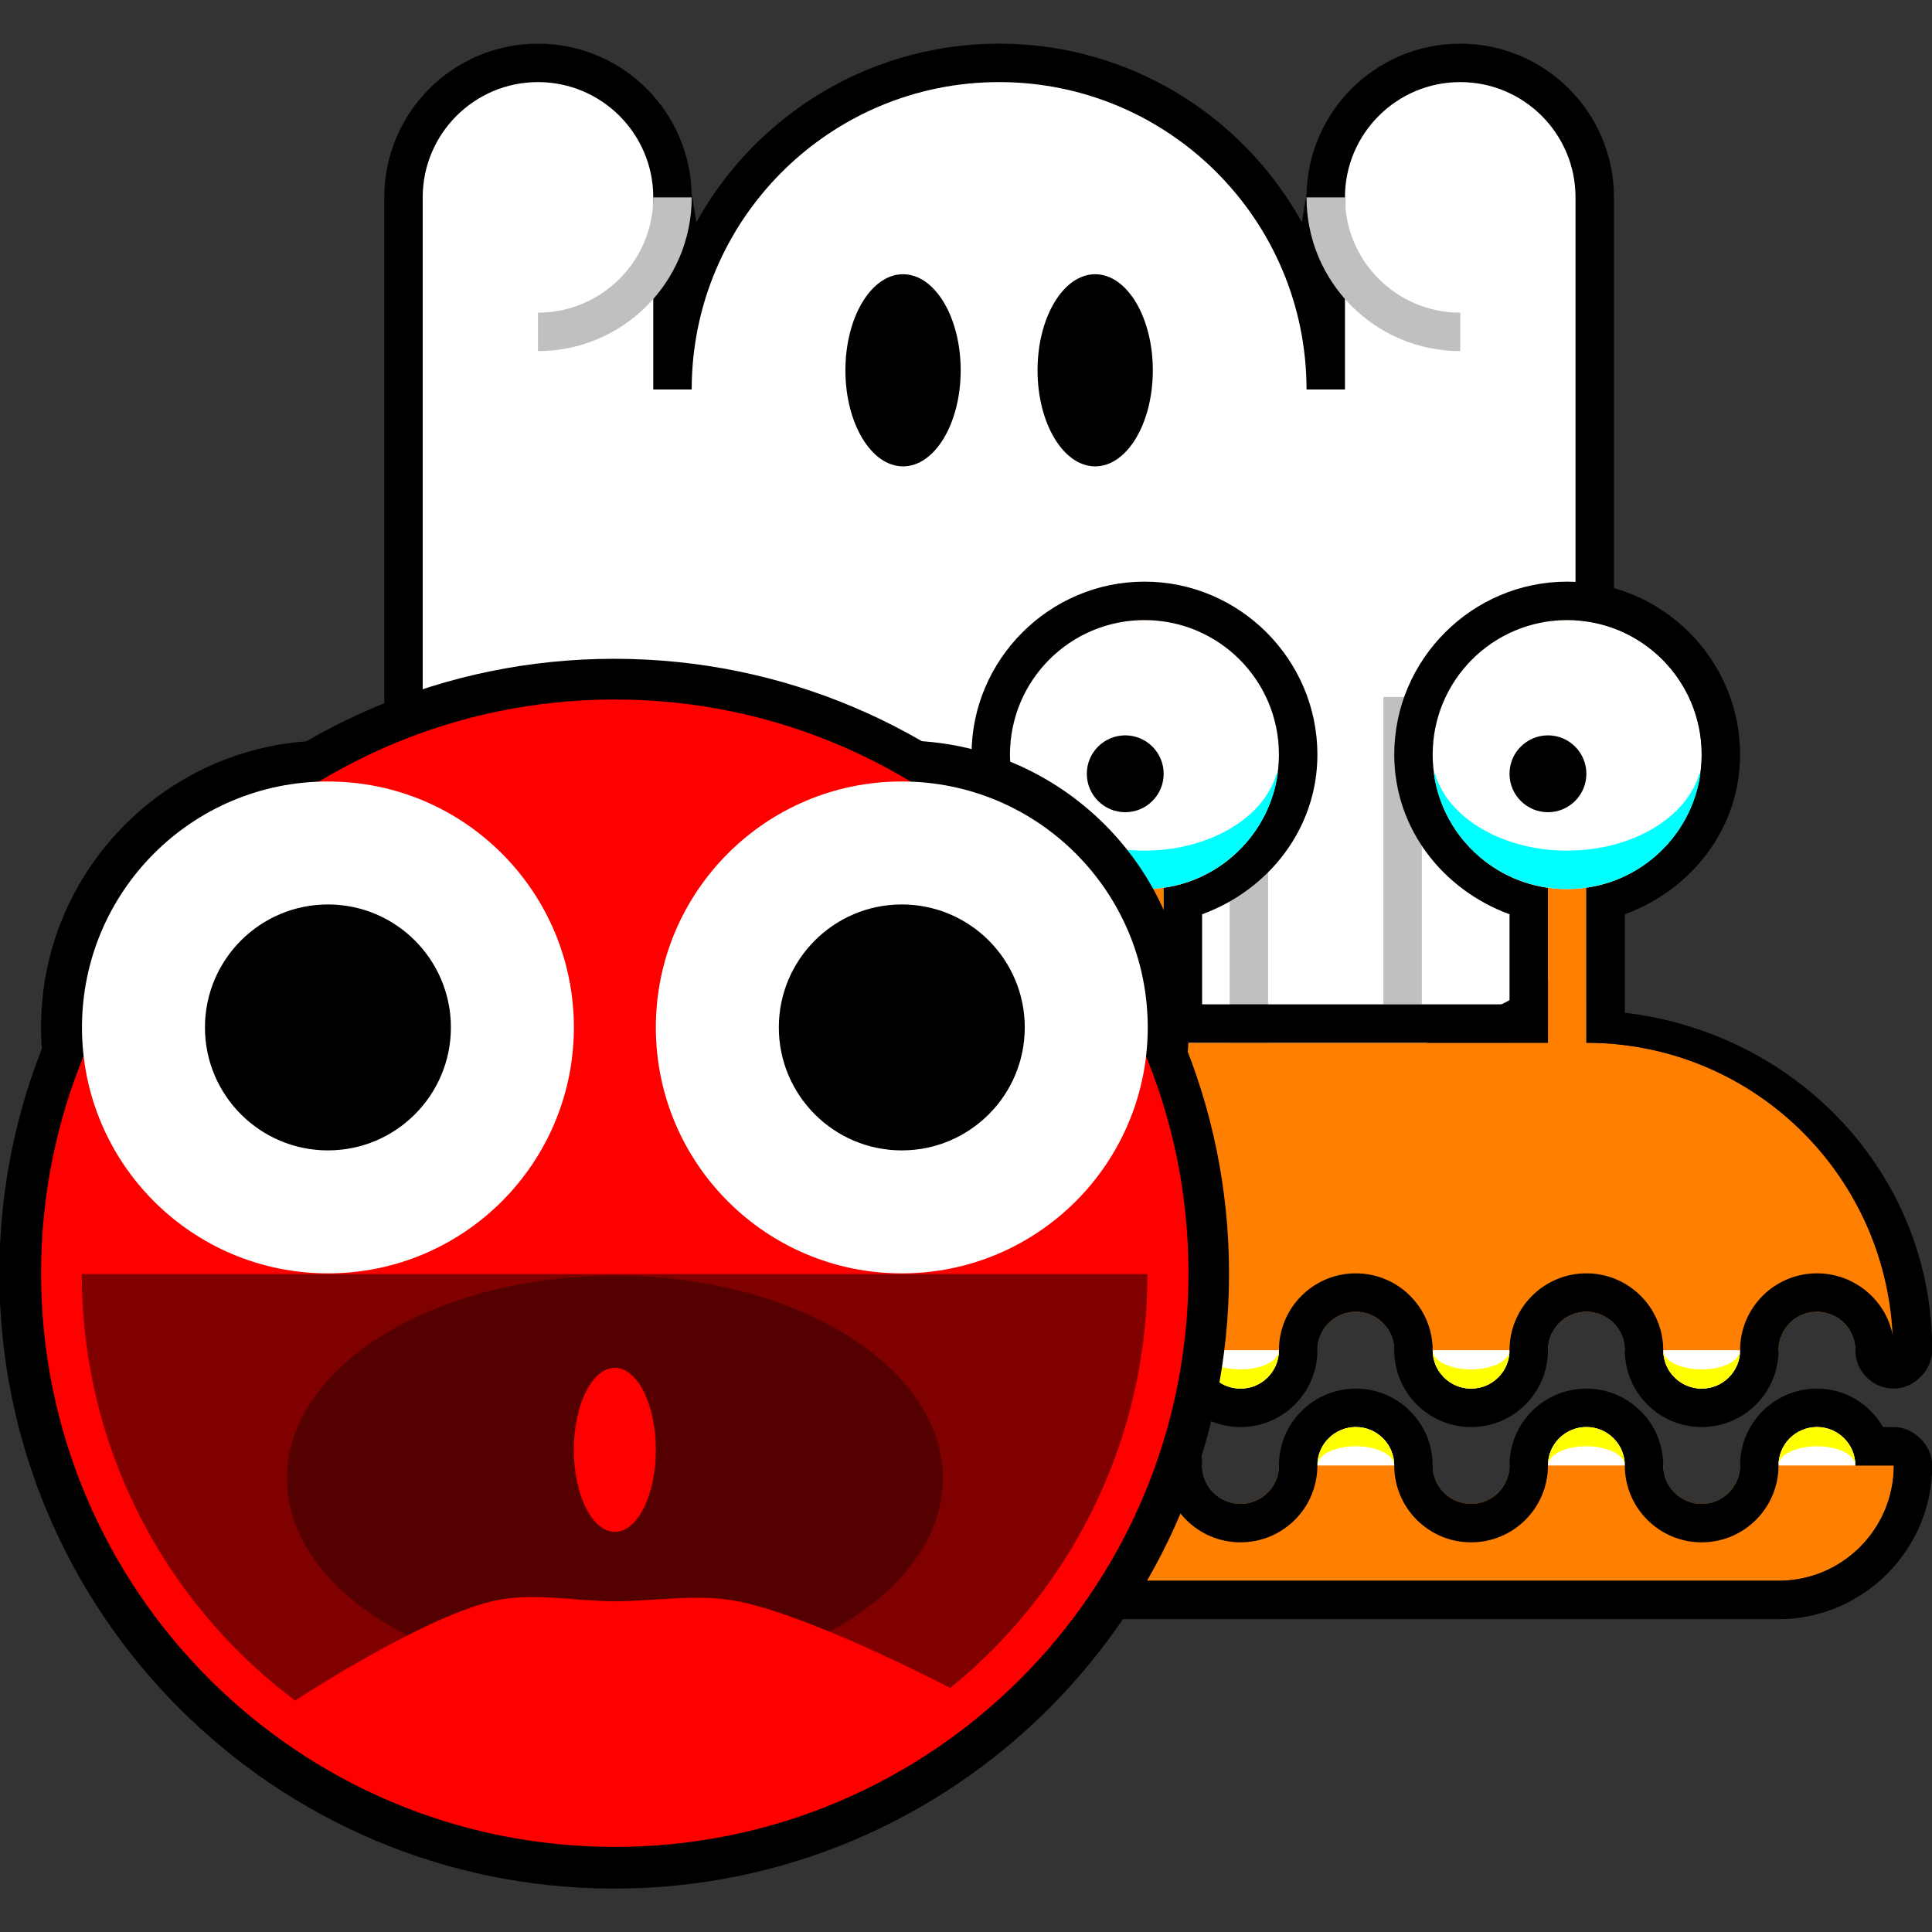 <?xml version="1.0" encoding="UTF-8" standalone="no"?>
<!-- Created with Inkscape (http://www.inkscape.org/) -->

<svg
   xmlns:dc="http://purl.org/dc/elements/1.1/"
   xmlns:cc="http://creativecommons.org/ns#"
   xmlns:rdf="http://www.w3.org/1999/02/22-rdf-syntax-ns#"
   xmlns:svg="http://www.w3.org/2000/svg"
   xmlns="http://www.w3.org/2000/svg"
   xmlns:sodipodi="http://sodipodi.sourceforge.net/DTD/sodipodi-0.dtd"
   xmlns:inkscape="http://www.inkscape.org/namespaces/inkscape"
   width="256"
   height="256"
   id="svg3505"
   sodipodi:version="0.32"
   inkscape:version="0.48.5 r10040"
   sodipodi:docname="mcminos-logo.svg"
   inkscape:output_extension="org.inkscape.output.svg.inkscape"
   version="1.1">
  <rect width="100%" height="100%" fill="#333333" stroke="none"/>
  <sodipodi:namedview
     id="base"
     pagecolor="#ffffff"
     bordercolor="#666666"
     borderopacity="1.0"
     inkscape:pageopacity="0.0"
     inkscape:pageshadow="2"
     inkscape:zoom="2.046875"
     inkscape:cx="128"
     inkscape:cy="128"
     inkscape:current-layer="layer1"
     showgrid="false"
     inkscape:grid-bbox="true"
     inkscape:document-units="px"
     objecttolerance="10000"
     gridtolerance="10000"
     guidetolerance="10000"
     inkscape:window-width="1024"
     inkscape:window-height="741"
     inkscape:window-x="0"
     inkscape:window-y="2"
     inkscape:object-paths="true"
     inkscape:object-nodes="true"
     inkscape:snap-bbox="true"
     inkscape:snap-guide="true"
     showguides="true"
     inkscape:guide-bbox="true"
     inkscape:window-maximized="1">
    <inkscape:grid
       type="xygrid"
       id="grid3515"
       units="px"
       visible="true"
       enabled="true"
       spacingx="1px"
       spacingy="1px"
       empspacing="4"
       snapvisiblegridlinesonly="true" />
  </sodipodi:namedview>
  <defs
     id="defs3507">
    <inkscape:path-effect
       effect="envelope"
       id="path-effect6170"
       is_visible="true"
       yy="true"
       xx="true"
       bendpath1="m -32,-16 32,0"
       bendpath2="M 0,-16 0,16"
       bendpath3="M -32,16 0,16"
       bendpath4="m -32,-16 0,32" />
    <inkscape:perspective
       sodipodi:type="inkscape:persp3d"
       inkscape:vp_x="0 : 16 : 1"
       inkscape:vp_y="0 : 1000 : 0"
       inkscape:vp_z="32 : 16 : 1"
       inkscape:persp3d-origin="16 : 10.666667 : 1"
       id="perspective2836" />
    <inkscape:perspective
       id="perspective2899"
       inkscape:persp3d-origin="0.5 : 0.33333333 : 1"
       inkscape:vp_z="1 : 0.5 : 1"
       inkscape:vp_y="0 : 1000 : 0"
       inkscape:vp_x="0 : 0.5 : 1"
       sodipodi:type="inkscape:persp3d" />
    <inkscape:perspective
       id="perspective3072"
       inkscape:persp3d-origin="0.5 : 0.33333333 : 1"
       inkscape:vp_z="1 : 0.5 : 1"
       inkscape:vp_y="0 : 1000 : 0"
       inkscape:vp_x="0 : 0.5 : 1"
       sodipodi:type="inkscape:persp3d" />
  </defs>
  <g
     id="layer1"
     inkscape:label="Layer 1"
     inkscape:groupmode="layer"
     transform="translate(0,224)">
    <g
       id="g12819">
      <rect
         transform="translate(0,-224)"
         y="0"
         x="0"
         height="256"
         width="256"
         id="rect12817"
         style="fill:none;fill-opacity:0.251;stroke:none" />
      <g
         transform="matrix(1.02,0,0,1.02,-6.8195692e-8,1.909)"
         id="g12759">
        <g
           style="display:inline"
           id="g3400"
           transform="matrix(4.992,0,0,4.992,49.92,-215.807)">
          <path
             inkscape:connector-curvature="0"
             sodipodi:nodetypes="ccccscccscccscccc"
             style="fill:white;fill-opacity:1;fill-rule:nonzero;stroke:black;stroke-width:2;stroke-linecap:round;stroke-linejoin:miter;stroke-miterlimit:4;stroke-opacity:1;stroke-dasharray:none;stroke-dashoffset:0;display:inline"
             d="M 16,1 C 11.584,1 8,4.584 8,9 L 8,10 7,4 C 7,2.344 5.656,1 4,1 2.344,1 1,2.344 1,4 l 0,20 9.75,5.062 C 12.154,30.281 13.997,31 16,31 c 2.003,0 3.846,-0.719 5.25,-1.938 L 31,24 31,4 C 31,2.344 29.656,1 28,1 26.344,1 25,2.344 25,4 l -1,6 0,-1 C 24,4.584 20.416,1 16,1 z"
             id="path3821" />
          <path
             inkscape:connector-curvature="0"
             sodipodi:nodetypes="ccccscccscccscccc"
             id="path3802"
             d="M 16,1 C 11.584,1 8,4.584 8,9 L 7,9 7,4 C 7,2.344 5.656,1 4,1 2.344,1 1,2.344 1,4 l 0,20 9.75,5.062 C 12.154,30.281 13.997,31 16,31 c 2.003,0 3.846,-0.719 5.25,-1.938 L 31,24 31,4 C 31,2.344 29.656,1 28,1 26.344,1 25,2.344 25,4 l 0,5 -1,0 C 24,4.584 20.416,1 16,1 z"
             style="fill:white;fill-opacity:1;fill-rule:nonzero;stroke:none;display:inline" />
          <path
             transform="translate(2,0)"
             d="M 13,8.5 C 13,9.881 12.328,11 11.5,11 10.672,11 10,9.881 10,8.5 10,7.119 10.672,6 11.5,6 12.328,6 13,7.119 13,8.5 z"
             sodipodi:ry="2.5"
             sodipodi:rx="1.5"
             sodipodi:cy="8.5"
             sodipodi:cx="11.5"
             id="path3768"
             style="fill:black;fill-opacity:0.994;fill-rule:nonzero;stroke:none;display:inline"
             sodipodi:type="arc" />
          <path
             transform="translate(2,0)"
             d="M 18,8.5 C 18,9.881 17.328,11 16.5,11 15.672,11 15,9.881 15,8.5 15,7.119 15.672,6 16.5,6 17.328,6 18,7.119 18,8.5 z"
             sodipodi:ry="2.5"
             sodipodi:rx="1.5"
             sodipodi:cy="8.5"
             sodipodi:cx="16.5"
             id="path3770"
             style="fill:black;fill-opacity:0.994;fill-rule:nonzero;stroke:none;display:inline"
             sodipodi:type="arc" />
          <path
             inkscape:connector-curvature="0"
             id="path3806"
             d="M 7,4 C 7,5.656 5.656,7 4,7 L 4,8 C 6.208,8 8,6.208 8,4 L 7,4 z"
             style="fill:silver;fill-opacity:1;fill-rule:nonzero;stroke:none" />
          <path
             inkscape:connector-curvature="0"
             style="fill:silver;fill-opacity:1;fill-rule:nonzero;stroke:none"
             d="m 25,4 c 0,1.656 1.344,3 3,3 l 0,1 C 25.792,8 24,6.208 24,4 l 1,0 z"
             id="path3809" />
          <rect
             y="17"
             x="26"
             height="8"
             width="1"
             id="rect6061"
             style="fill:silver;fill-opacity:1;fill-rule:nonzero;stroke:none" />
          <rect
             style="fill:silver;fill-opacity:1;fill-rule:nonzero;stroke:none"
             id="rect6063"
             width="1"
             height="8"
             x="5"
             y="17" />
          <rect
             style="fill:silver;fill-opacity:1;fill-rule:nonzero;stroke:none"
             id="rect10110"
             width="1"
             height="7"
             x="22"
             y="20" />
          <rect
             y="20"
             x="9"
             height="7"
             width="1"
             id="rect10112"
             style="fill:silver;fill-opacity:1;fill-rule:nonzero;stroke:none" />
        </g>
        <g
           id="g12728">
          <path
             inkscape:connector-curvature="0"
             id="rect2991"
             d="m 148.673,-140.928 c -9.649,0 -17.472,7.822 -17.472,17.472 0,8.812 6.495,16.117 14.976,17.316 l 0,20.124 c -22.056,0 -39.936,17.88 -39.936,39.936 l 4.992,0 c 0,-2.757 2.235,-4.992 4.992,-4.992 2.757,0 4.992,2.235 4.992,4.992 l 4.992,0 c 0,2.757 2.235,4.992 4.992,4.992 2.757,0 4.992,-2.235 4.992,-4.992 l 4.992,0 c 0,-2.757 2.235,-4.992 4.992,-4.992 2.757,0 4.992,2.235 4.992,4.992 l 4.992,0 c 0,2.757 2.235,4.992 4.992,4.992 2.757,0 4.992,-2.235 4.992,-4.992 l 4.992,0 c 0,-2.757 2.235,-4.992 4.992,-4.992 2.757,0 4.992,2.235 4.992,4.992 l 4.992,0 c 0,2.757 2.235,4.992 4.992,4.992 2.757,0 4.992,-2.235 4.992,-4.992 l 4.992,0 c 0,-2.757 2.235,-4.992 4.992,-4.992 2.757,0 4.992,2.235 4.992,4.992 l 4.992,0 c 0,2.757 2.235,4.992 4.992,4.992 2.757,0 4.992,-2.235 4.992,-4.992 l 4.992,0 c 0,-2.757 2.235,-4.992 4.992,-4.992 2.757,0 4.992,2.235 4.992,4.992 l 4.992,0 c 0,-22.056 -17.88,-39.936 -39.936,-39.936 l 0,-20.124 c 8.481,-1.199 14.976,-8.504 14.976,-17.316 0,-9.649 -7.822,-17.472 -17.472,-17.472 -9.649,0 -17.472,7.822 -17.472,17.472 0,8.812 6.495,16.117 14.976,17.316 l 0,20.124 -49.92,0 0,-20.124 c 8.481,-1.199 14.976,-8.504 14.976,-17.316 0,-9.649 -7.822,-17.472 -17.472,-17.472 z"
             style="fill:#ff8000;fill-opacity:1;stroke:none" />
          <path
             transform="matrix(4.992,0,0,4.992,96.257,-160.896)"
             sodipodi:type="arc"
             style="fill:white;fill-opacity:1;stroke:none"
             id="path3817"
             sodipodi:cx="10.5"
             sodipodi:cy="7.5"
             sodipodi:rx="3.5"
             sodipodi:ry="3.5"
             d="M 14,7.5 C 14,9.433 12.433,11 10.5,11 8.567,11 7,9.433 7,7.5 7,5.567 8.567,4 10.5,4 12.433,4 14,5.567 14,7.5 z" />
          <path
             d="M 14,7.5 C 14,9.433 12.433,11 10.5,11 8.567,11 7,9.433 7,7.5 7,5.567 8.567,4 10.5,4 12.433,4 14,5.567 14,7.5 z"
             sodipodi:ry="3.5"
             sodipodi:rx="3.5"
             sodipodi:cy="7.5"
             sodipodi:cx="10.5"
             id="path3819"
             style="fill:white;fill-opacity:1;stroke:none"
             sodipodi:type="arc"
             transform="matrix(4.992,0,0,4.992,151.169,-160.896)" />
          <path
             d="m 12,8 c 0,0.552 -0.448,1 -1,1 -0.552,0 -1,-0.448 -1,-1 0,-0.552 0.448,-1 1,-1 0.552,0 1,0.448 1,1 z"
             sodipodi:ry="1"
             sodipodi:rx="1"
             sodipodi:cy="8"
             sodipodi:cx="11"
             id="path3821-0"
             style="fill:black;fill-opacity:1;stroke:none"
             sodipodi:type="arc"
             transform="matrix(4.992,0,0,4.992,91.265,-160.896)" />
          <path
             d="m 23,8 c 0,0.552 -0.448,1 -1,1 -0.552,0 -1,-0.448 -1,-1 0,-0.552 0.448,-1 1,-1 0.552,0 1,0.448 1,1 z"
             sodipodi:ry="1"
             sodipodi:rx="1"
             sodipodi:cy="8"
             sodipodi:cx="22"
             id="path3823"
             style="fill:black;fill-opacity:1;stroke:none"
             sodipodi:type="arc"
             transform="matrix(4.992,0,0,4.992,91.265,-160.896)" />
          <path
             inkscape:connector-curvature="0"
             id="path3929"
             d="m 148.673,-145.92 c -12.347,0 -22.464,10.117 -22.464,22.464 0,9.651 6.356,17.592 14.976,20.748 l 0,12.792 c -22.298,2.608 -39.936,20.855 -39.936,43.836 2.6e-4,2.614 2.378,4.992 4.992,4.992 2.757,0 4.992,-2.235 4.992,-4.992 0,-2.757 2.235,-4.992 4.992,-4.992 2.757,0 4.992,2.235 4.992,4.992 0,5.514 4.47,9.984 9.984,9.984 5.514,0 9.984,-4.47 9.984,-9.984 0,-2.757 2.235,-4.992 4.992,-4.992 2.757,0 4.992,2.235 4.992,4.992 0,5.514 4.47,9.984 9.984,9.984 5.514,0 9.984,-4.47 9.984,-9.984 0,-2.757 2.235,-4.992 4.992,-4.992 2.757,0 4.992,2.235 4.992,4.992 0,5.514 4.47,9.984 9.984,9.984 5.514,0 9.984,-4.47 9.984,-9.984 0,-2.757 2.235,-4.992 4.992,-4.992 2.757,0 4.992,2.235 4.992,4.992 0,5.514 4.47,9.984 9.984,9.984 5.514,0 9.984,-4.47 9.984,-9.984 0,-2.757 2.235,-4.992 4.992,-4.992 2.757,0 4.992,2.235 4.992,4.992 0,2.757 2.235,4.992 4.992,4.992 2.614,-2.6e-4 4.992,-2.378 4.992,-4.992 0,-22.981 -17.638,-41.227 -39.936,-43.836 l 0,-12.792 c 8.62,-3.156 14.976,-11.097 14.976,-20.748 0,-12.347 -10.117,-22.464 -22.464,-22.464 -12.347,0 -22.464,10.117 -22.464,22.464 0,9.651 6.356,17.592 14.976,20.748 l 0,11.7 -39.936,0 0,-11.7 c 8.62,-3.156 14.976,-11.097 14.976,-20.748 0,-12.347 -10.117,-22.464 -22.464,-22.464 z m 0,4.992 c 9.649,0 17.472,7.822 17.472,17.472 0,8.812 -6.495,16.117 -14.976,17.316 l 0,20.124 49.92,0 0,-20.124 c -8.481,-1.199 -14.976,-8.504 -14.976,-17.316 0,-9.649 7.822,-17.472 17.472,-17.472 9.649,0 17.472,7.822 17.472,17.472 0,8.812 -6.495,16.117 -14.976,17.316 l 0,20.124 c 21.366,0 38.709,16.808 39.78,37.908 -0.931,-4.55 -5.003,-7.956 -9.828,-7.956 -5.514,0 -9.984,4.47 -9.984,9.984 0,2.757 -2.235,4.992 -4.992,4.992 -2.757,0 -4.992,-2.235 -4.992,-4.992 0,-5.514 -4.47,-9.984 -9.984,-9.984 -5.514,0 -9.984,4.47 -9.984,9.984 0,2.757 -2.235,4.992 -4.992,4.992 -2.757,0 -4.992,-2.235 -4.992,-4.992 0,-5.514 -4.47,-9.984 -9.984,-9.984 -5.514,0 -9.984,4.47 -9.984,9.984 0,2.757 -2.235,4.992 -4.992,4.992 -2.757,0 -4.992,-2.235 -4.992,-4.992 0,-5.514 -4.47,-9.984 -9.984,-9.984 -5.514,0 -9.984,4.47 -9.984,9.984 0,2.757 -2.235,4.992 -4.992,4.992 -2.757,0 -4.992,-2.235 -4.992,-4.992 0,-5.514 -4.47,-9.984 -9.984,-9.984 -4.825,0 -8.897,3.406 -9.828,7.956 1.071,-21.099 18.414,-37.908 39.78,-37.908 l 0,-20.124 c -8.481,-1.199 -14.976,-8.504 -14.976,-17.316 0,-9.649 7.822,-17.472 17.472,-17.472 z"
             style="font-size:medium;font-style:normal;font-variant:normal;font-weight:normal;font-stretch:normal;text-indent:0;text-align:start;text-decoration:none;line-height:normal;letter-spacing:normal;word-spacing:normal;text-transform:none;direction:ltr;block-progression:tb;writing-mode:lr-tb;text-anchor:start;baseline-shift:baseline;color:black;fill:black;fill-opacity:1;fill-rule:nonzero;stroke:none;stroke-width:2;marker:none;visibility:visible;display:inline;overflow:visible;enable-background:accumulate;font-family:Sans;-inkscape-font-specification:Sans" />
          <path
             transform="matrix(4.992,0,0,4.992,66.305,-160.896)"
             sodipodi:type="arc"
             style="fill:white;fill-opacity:1;stroke:none"
             id="path4003"
             sodipodi:cx="13"
             sodipodi:cy="23"
             sodipodi:rx="1"
             sodipodi:ry="1"
             d="m 14,23 c 0,0.552 -0.448,1 -1,1 -0.552,0 -1,-0.448 -1,-1 0,0 0,0 0,0 l 1,0 z"
             sodipodi:start="0"
             sodipodi:end="3.1415927" />
          <path
             id="path3975"
             d="m 126.209,-46.08 c 0,2.757 2.235,4.992 4.992,4.992 2.757,0 4.992,-2.235 4.992,-4.992 0,1.378 -2.235,2.496 -4.992,2.496 -2.757,0 -4.992,-1.117 -4.992,-2.496 z"
             style="fill:yellow;fill-opacity:1;stroke:none"
             inkscape:connector-curvature="0" />
          <path
             transform="matrix(4.992,0,0,4.992,96.257,-160.896)"
             sodipodi:end="3.1415927"
             sodipodi:start="0"
             d="m 14,23 c 0,0.552 -0.448,1 -1,1 -0.552,0 -1,-0.448 -1,-1 0,0 0,0 0,0 l 1,0 z"
             sodipodi:ry="1"
             sodipodi:rx="1"
             sodipodi:cy="23"
             sodipodi:cx="13"
             id="path3999"
             style="fill:white;fill-opacity:1;stroke:none"
             sodipodi:type="arc" />
          <path
             inkscape:connector-curvature="0"
             style="fill:yellow;fill-opacity:1;stroke:none"
             d="m 156.161,-46.08 c 0,2.757 2.235,4.992 4.992,4.992 2.757,0 4.992,-2.235 4.992,-4.992 0,1.378 -2.235,2.496 -4.992,2.496 -2.757,0 -4.992,-1.117 -4.992,-2.496 z"
             id="path3983" />
          <path
             transform="matrix(4.992,0,0,4.992,126.209,-160.896)"
             sodipodi:end="3.1415927"
             sodipodi:start="0"
             d="m 14,23 c 0,0.552 -0.448,1 -1,1 -0.552,0 -1,-0.448 -1,-1 0,0 0,0 0,0 l 1,0 z"
             sodipodi:ry="1"
             sodipodi:rx="1"
             sodipodi:cy="23"
             sodipodi:cx="13"
             id="path4005"
             style="fill:white;fill-opacity:1;stroke:none"
             sodipodi:type="arc" />
          <path
             id="path3985"
             d="m 186.113,-46.08 c 0,2.757 2.235,4.992 4.992,4.992 2.757,0 4.992,-2.235 4.992,-4.992 0,1.378 -2.235,2.496 -4.992,2.496 -2.757,0 -4.992,-1.117 -4.992,-2.496 z"
             style="fill:yellow;fill-opacity:1;stroke:none"
             inkscape:connector-curvature="0" />
          <path
             transform="matrix(4.992,0,0,4.992,156.161,-160.896)"
             sodipodi:type="arc"
             style="fill:white;fill-opacity:1;stroke:none"
             id="path4007"
             sodipodi:cx="13"
             sodipodi:cy="23"
             sodipodi:rx="1"
             sodipodi:ry="1"
             d="m 14,23 c 0,0.552 -0.448,1 -1,1 -0.552,0 -1,-0.448 -1,-1 0,0 0,0 0,0 l 1,0 z"
             sodipodi:start="0"
             sodipodi:end="3.1415927" />
          <path
             inkscape:connector-curvature="0"
             style="fill:yellow;fill-opacity:1;stroke:none"
             d="m 216.064,-46.08 c 0,2.757 2.235,4.992 4.992,4.992 2.757,0 4.992,-2.235 4.992,-4.992 0,1.378 -2.235,2.496 -4.992,2.496 -2.757,0 -4.992,-1.117 -4.992,-2.496 z"
             id="path3987" />
          <path
             style="fill:aqua;fill-opacity:1;stroke:none"
             d="m 131.357,-120.96 c 1.199,8.481 8.504,14.976 17.316,14.976 8.812,0 16.117,-6.495 17.316,-14.976 l -0.156,0 c -1.629,5.687 -8.717,9.984 -17.16,9.984 -8.443,0 -15.531,-4.297 -17.16,-9.984 l -0.156,0 z"
             id="path4478"
             inkscape:connector-curvature="0" />
          <path
             id="path4488"
             d="m 186.267,-120.96 c 1.199,8.481 8.504,14.976 17.316,14.976 8.812,0 16.117,-6.495 17.316,-14.976 l -0.156,0 c -1.629,5.687 -8.717,9.984 -17.16,9.984 -8.443,0 -15.531,-4.297 -17.16,-9.984 l -0.156,0 z"
             style="fill:aqua;fill-opacity:1;stroke:none"
             inkscape:connector-curvature="0" />
          <g
             transform="matrix(4.992,0,0,4.992,96.257,-165.888)"
             id="g4075">
            <path
               style="fill:#ff8000;fill-opacity:1;stroke:none"
               d="m 4,26 c -0.552,0 -1,0.448 -1,1 l -1,0 c 0,1.657 1.343,3 3,3 l 22,0 c 1.657,0 3,-1.343 3,-3 l -1,0 c 0,-0.552 -0.448,-1 -1,-1 -0.552,0 -1,0.448 -1,1 l -1,0 c 0,0.552 -0.448,1 -1,1 -0.552,0 -1,-0.448 -1,-1 l -0.5,0 -0.5,0 c 0,-0.552 -0.448,-1 -1,-1 -0.552,0 -1,0.448 -1,1 l -1,0 c 0,0.552 -0.448,1 -1,1 -0.552,0 -1,-0.448 -1,-1 l -0.5,0 -0.5,0 c 0,-0.552 -0.448,-1 -1,-1 -0.552,0 -1,0.448 -1,1 l -1,0 c 0,0.552 -0.448,1 -1,1 -0.552,0 -1,-0.448 -1,-1 l -0.5,0 -0.5,0 c 0,-0.552 -0.448,-1 -1,-1 -0.552,0 -1,0.448 -1,1 L 8,27 C 8,27.552 7.552,28 7,28 6.448,28 6,27.552 6,27 L 5.5,27 5,27 C 5,26.448 4.552,26 4,26 z"
               id="rect3769"
               inkscape:connector-curvature="0" />
            <path
               transform="matrix(1,0,0,-1,-9,50)"
               sodipodi:type="arc"
               style="fill:white;fill-opacity:1;stroke:none"
               id="path4009"
               sodipodi:cx="13"
               sodipodi:cy="23"
               sodipodi:rx="1"
               sodipodi:ry="1"
               d="m 14,23 c 0,0.552 -0.448,1 -1,1 -0.552,0 -1,-0.448 -1,-1 0,0 0,0 0,0 l 1,0 z"
               sodipodi:start="0"
               sodipodi:end="3.1415927" />
            <path
               inkscape:connector-curvature="0"
               style="font-size:medium;font-style:normal;font-variant:normal;font-weight:normal;font-stretch:normal;text-indent:0;text-align:start;text-decoration:none;line-height:normal;letter-spacing:normal;word-spacing:normal;text-transform:none;direction:ltr;block-progression:tb;writing-mode:lr-tb;text-anchor:start;baseline-shift:baseline;color:black;fill:black;fill-opacity:1;fill-rule:nonzero;stroke:none;stroke-width:2;marker:none;visibility:visible;display:inline;overflow:visible;enable-background:accumulate;font-family:Sans;-inkscape-font-specification:Sans"
               d="M 4,25 C 3.26,25 2.627,25.403 2.281,26 L 2,26 c -0.524,5.2e-5 -1,0.476 -1,1 0,2.197 1.803,4 4,4 l 22,0 c 2.197,0 4,-1.803 4,-4 -5.2e-5,-0.524 -0.476,-1 -1,-1 l -0.281,0 C 29.373,25.403 28.74,25 28,25 c -1.105,0 -2,0.895 -2,2 0,0.552 -0.448,1 -1,1 -0.552,0 -1,-0.448 -1,-1 0,-1.105 -0.895,-2 -2,-2 -1.105,0 -2,0.895 -2,2 0,0.552 -0.448,1 -1,1 -0.552,0 -1,-0.448 -1,-1 0,-1.105 -0.895,-2 -2,-2 -1.105,0 -2,0.895 -2,2 0,0.552 -0.448,1 -1,1 -0.552,0 -1,-0.448 -1,-1 0,-1.105 -0.895,-2 -2,-2 -1.105,0 -2,0.895 -2,2 0,0.552 -0.448,1 -1,1 C 6.448,28 6,27.552 6,27 6,25.895 5.105,25 4,25 z m 0,1 c 0.552,0 1,0.448 1,1 0,1.105 0.895,2 2,2 1.105,0 2,-0.895 2,-2 0,-0.552 0.448,-1 1,-1 0.552,0 1,0.448 1,1 0,1.105 0.895,2 2,2 1.105,0 2,-0.895 2,-2 0,-0.552 0.448,-1 1,-1 0.552,0 1,0.448 1,1 0,1.105 0.895,2 2,2 1.105,0 2,-0.895 2,-2 0,-0.552 0.448,-1 1,-1 0.552,0 1,0.448 1,1 0,1.105 0.895,2 2,2 1.105,0 2,-0.895 2,-2 0,-0.552 0.448,-1 1,-1 0.552,0 1,0.448 1,1 l 1,0 c 0,1.657 -1.343,3 -3,3 L 5,30 C 3.343,30 2,28.657 2,27 l 1,0 c 0,-0.552 0.448,-1 1,-1 z"
               id="path3931" />
            <path
               sodipodi:end="3.1415927"
               sodipodi:start="0"
               d="m 14,23 c 0,0.552 -0.448,1 -1,1 -0.552,0 -1,-0.448 -1,-1 0,0 0,0 0,0 l 1,0 z"
               sodipodi:ry="1"
               sodipodi:rx="1"
               sodipodi:cy="23"
               sodipodi:cx="13"
               id="path4011"
               style="fill:white;fill-opacity:1;stroke:none"
               sodipodi:type="arc"
               transform="matrix(1,0,0,-1,-3,50)" />
            <path
               id="path3989"
               d="m 3,27 c 0,-0.552 0.448,-1 1,-1 0.552,0 1,0.448 1,1 0,-0.276 -0.448,-0.5 -1,-0.5 -0.552,0 -1,0.224 -1,0.5 z"
               style="fill:yellow;fill-opacity:1;stroke:none"
               inkscape:connector-curvature="0" />
            <path
               transform="matrix(1,0,0,-1,3,50)"
               sodipodi:end="3.1415927"
               sodipodi:start="0"
               d="m 14,23 c 0,0.552 -0.448,1 -1,1 -0.552,0 -1,-0.448 -1,-1 0,0 0,0 0,0 l 1,0 z"
               sodipodi:ry="1"
               sodipodi:rx="1"
               sodipodi:cy="23"
               sodipodi:cx="13"
               id="path4013"
               style="fill:white;fill-opacity:1;stroke:none"
               sodipodi:type="arc" />
            <path
               inkscape:connector-curvature="0"
               style="fill:yellow;fill-opacity:1;stroke:none"
               d="m 9,27 c 0,-0.552 0.448,-1 1,-1 0.552,0 1,0.448 1,1 0,-0.276 -0.448,-0.5 -1,-0.5 -0.552,0 -1,0.224 -1,0.5 z"
               id="path3991" />
            <path
               transform="matrix(1,0,0,-1,9,50)"
               sodipodi:type="arc"
               style="fill:white;fill-opacity:1;stroke:none"
               id="path4015"
               sodipodi:cx="13"
               sodipodi:cy="23"
               sodipodi:rx="1"
               sodipodi:ry="1"
               d="m 14,23 c 0,0.552 -0.448,1 -1,1 -0.552,0 -1,-0.448 -1,-1 0,0 0,0 0,0 l 1,0 z"
               sodipodi:start="0"
               sodipodi:end="3.1415927" />
            <path
               id="path3993"
               d="m 15,27 c 0,-0.552 0.448,-1 1,-1 0.552,0 1,0.448 1,1 0,-0.276 -0.448,-0.5 -1,-0.5 -0.552,0 -1,0.224 -1,0.5 z"
               style="fill:yellow;fill-opacity:1;stroke:none"
               inkscape:connector-curvature="0" />
            <path
               inkscape:connector-curvature="0"
               style="fill:yellow;fill-opacity:1;stroke:none"
               d="m 21,27 c 0,-0.552 0.448,-1 1,-1 0.552,0 1,0.448 1,1 0,-0.276 -0.448,-0.5 -1,-0.5 -0.552,0 -1,0.224 -1,0.5 z"
               id="path3995" />
            <path
               sodipodi:end="3.1415927"
               sodipodi:start="0"
               d="m 14,23 c 0,0.552 -0.448,1 -1,1 -0.552,0 -1,-0.448 -1,-1 0,0 0,0 0,0 l 1,0 z"
               sodipodi:ry="1"
               sodipodi:rx="1"
               sodipodi:cy="23"
               sodipodi:cx="13"
               id="path4019"
               style="fill:white;fill-opacity:1;stroke:none"
               sodipodi:type="arc"
               transform="matrix(1,0,0,-1,15,50)" />
            <path
               id="path3997"
               d="m 27,27 c 0,-0.552 0.448,-1 1,-1 0.552,0 1,0.448 1,1 0,-0.276 -0.448,-0.5 -1,-0.5 -0.552,0 -1,0.224 -1,0.5 z"
               style="fill:yellow;fill-opacity:1;stroke:none"
               inkscape:connector-curvature="0" />
          </g>
        </g>
        <g
           id="g10658"
           transform="matrix(5.325,0,0,5.325,-5.325,-141.26)">
          <path
             transform="matrix(1.117,0,0,1.117,-1.052,-1.169)"
             d="m 15.267,10 c 0,3.461 -2.806,6.267 -6.267,6.267 -3.461,0 -6.267,-2.806 -6.267,-6.267 0,-3.461 2.806,-6.267 6.267,-6.267 3.461,0 6.267,2.806 6.267,6.267 z"
             sodipodi:ry="6.2671757"
             sodipodi:rx="6.2671757"
             sodipodi:cy="10"
             sodipodi:cx="9"
             id="path6549"
             style="fill:black;fill-opacity:1;stroke:none"
             sodipodi:type="arc" />
          <path
             sodipodi:type="arc"
             style="fill:black;fill-opacity:1;stroke:none"
             id="path6551"
             sodipodi:cx="9"
             sodipodi:cy="10"
             sodipodi:rx="6.2671757"
             sodipodi:ry="6.2671757"
             d="m 15.267,10 c 0,3.461 -2.806,6.267 -6.267,6.267 -3.461,0 -6.267,-2.806 -6.267,-6.267 0,-3.461 2.806,-6.267 6.267,-6.267 3.461,0 6.267,2.806 6.267,6.267 z"
             transform="matrix(1.117,0,0,1.117,12.948,-1.169)" />
          <path
             transform="matrix(1.044,0,0,1,-255.765,-120.055)"
             d="m 274.663,136.063 c 0,8.285 -6.432,15.001 -14.367,15.001 -7.935,0 -14.367,-6.716 -14.367,-15.001 0,-8.285 6.432,-15.001 14.367,-15.001 7.935,0 14.367,6.716 14.367,15.001 z"
             sodipodi:ry="15.000842"
             sodipodi:rx="14.367003"
             sodipodi:cy="136.06313"
             sodipodi:cx="260.2963"
             id="path4818"
             style="fill:black;fill-opacity:1;fill-rule:nonzero;stroke:none"
             sodipodi:type="arc" />
          <path
             transform="matrix(2.002,0,0,2.002,0.05,-0.02)"
             d="m 14.957,8 c 0,3.861 -3.13,6.991 -6.991,6.991 -3.861,0 -6.991,-3.13 -6.991,-6.991 0,-3.861 3.13,-6.991 6.991,-6.991 3.861,0 6.991,3.13 6.991,6.991 z"
             sodipodi:ry="6.9913044"
             sodipodi:rx="6.9913044"
             sodipodi:cy="8"
             sodipodi:cx="7.9652176"
             id="path3403"
             style="fill:red;fill-opacity:1;fill-rule:nonzero;stroke:none"
             sodipodi:type="arc" />
          <path
             sodipodi:open="true"
             sodipodi:end="3.1415927"
             sodipodi:start="0"
             transform="matrix(3.127,0,0,3.4,-72.053,-160.185)"
             d="m 32.314,51.824 c 0,2.112 -1.861,3.824 -4.157,3.824 -2.296,0 -4.157,-1.712 -4.157,-3.824 0,0 0,0 0,0"
             sodipodi:ry="3.8238845"
             sodipodi:rx="4.1570387"
             sodipodi:cy="51.823883"
             sodipodi:cx="28.15704"
             id="path3429"
             style="fill:maroon;fill-opacity:1;fill-rule:nonzero;stroke:none"
             sodipodi:type="arc" />
          <path
             d="m 24,21 c 0,2.731 -3.582,4.944 -8,4.944 -4.418,0 -8,-2.214 -8,-4.944 0,-2.731 3.582,-4.944 8,-4.944 4.418,0 8,2.214 8,4.944 z"
             sodipodi:ry="4.944272"
             sodipodi:rx="8"
             sodipodi:cy="21"
             sodipodi:cx="16"
             id="path5770"
             style="fill:#500;fill-opacity:1;stroke:none"
             sodipodi:type="arc" />
          <path
             sodipodi:nodetypes="caaaczc"
             inkscape:connector-curvature="0"
             id="path5768"
             d="m 8,26.55 c 0,0 3.181,-2.113 5,-2.55 0.972,-0.234 2,0 3,0 1,0 2.019,-0.196 3,0 1.964,0.392 5.55,2.305 5.55,2.305 0,0 -5.883,3.237 -8.55,3.237 -2.667,0 -8,-2.992 -8,-2.992 z"
             style="fill:red;fill-opacity:1;stroke:none" />
          <path
             d="M 10,5 C 10,6.105 9.105,7 8,7 6.895,7 6,6.105 6,5 6,3.895 6.895,3 8,3 c 1.105,0 2,0.895 2,2 z"
             sodipodi:ry="2"
             sodipodi:rx="2"
             sodipodi:cy="5"
             sodipodi:cx="8"
             id="path3407"
             style="fill:white;fill-opacity:1;fill-rule:nonzero;stroke:none"
             sodipodi:type="arc"
             transform="matrix(3,0,0,3,-15,-5)" />
          <path
             transform="matrix(3,0,0,3,-1,-5)"
             sodipodi:type="arc"
             style="fill:white;fill-opacity:1;fill-rule:nonzero;stroke:none"
             id="path3425"
             sodipodi:cx="8"
             sodipodi:cy="5"
             sodipodi:rx="2"
             sodipodi:ry="2"
             d="M 10,5 C 10,6.105 9.105,7 8,7 6.895,7 6,6.105 6,5 6,3.895 6.895,3 8,3 c 1.105,0 2,0.895 2,2 z" />
          <path
             transform="matrix(3,0,0,3,-15,-5)"
             d="M 9,5 C 9,5.552 8.552,6 8,6 7.448,6 7,5.552 7,5 7,4.448 7.448,4 8,4 8.552,4 9,4.448 9,5 z"
             sodipodi:ry="1"
             sodipodi:rx="1"
             sodipodi:cy="5"
             sodipodi:cx="8"
             id="path3409"
             style="fill:black;fill-opacity:1;fill-rule:nonzero;stroke:none"
             sodipodi:type="arc" />
          <path
             sodipodi:type="arc"
             style="fill:black;fill-opacity:1;fill-rule:nonzero;stroke:none"
             id="path3427"
             sodipodi:cx="8"
             sodipodi:cy="5"
             sodipodi:rx="1"
             sodipodi:ry="1"
             d="M 9,5 C 9,5.552 8.552,6 8,6 7.448,6 7,5.552 7,5 7,4.448 7.448,4 8,4 8.552,4 9,4.448 9,5 z"
             transform="matrix(3,0,0,3,-1,-5)" />
          <path
             transform="translate(0,-1.695)"
             d="m 17,22 c 0,1.105 -0.448,2 -1,2 -0.552,0 -1,-0.895 -1,-2 0,-1.105 0.448,-2 1,-2 0.552,0 1,0.895 1,2 z"
             sodipodi:ry="2"
             sodipodi:rx="1"
             sodipodi:cy="22"
             sodipodi:cx="16"
             id="path5707"
             style="fill:red;fill-opacity:1;stroke:none"
             sodipodi:type="arc" />
          <path
             sodipodi:open="true"
             sodipodi:type="arc"
             style="fill:white;fill-opacity:1;fill-rule:nonzero;stroke:none"
             id="path3443"
             sodipodi:cx="28.15704"
             sodipodi:cy="51.823883"
             sodipodi:rx="4.1570387"
             sodipodi:ry="0.76477689"
             d="m 24,51.824 c 0,-0.422 1.861,-0.765 4.157,-0.765 2.296,0 4.157,0.342 4.157,0.765"
             transform="matrix(3.368,0,0,1.7603396e-6,-78.827,16)"
             sodipodi:start="3.1415927"
             sodipodi:end="6.2831853" />
          <path
             d="m 16.557,16.278 c 0,0.116 -0.002,0.211 -0.004,0.211 -0.002,0 -0.004,-0.094 -0.004,-0.211 0,-0.116 0.002,-0.211 0.004,-0.211 0.002,0 0.004,0.094 0.004,0.211 z"
             sodipodi:ry="0.21050936"
             sodipodi:rx="0.0037570808"
             sodipodi:cy="16.27804"
             sodipodi:cx="16.553375"
             id="path5772"
             style="fill:#500;fill-opacity:1;stroke:none"
             sodipodi:type="arc" />
        </g>
      </g>
      <path
         inkscape:connector-curvature="0"
         id="path6172"
         d=""
         style="fill:red;fill-opacity:0.252;stroke:none" />
    </g>
  </g>
</svg>
